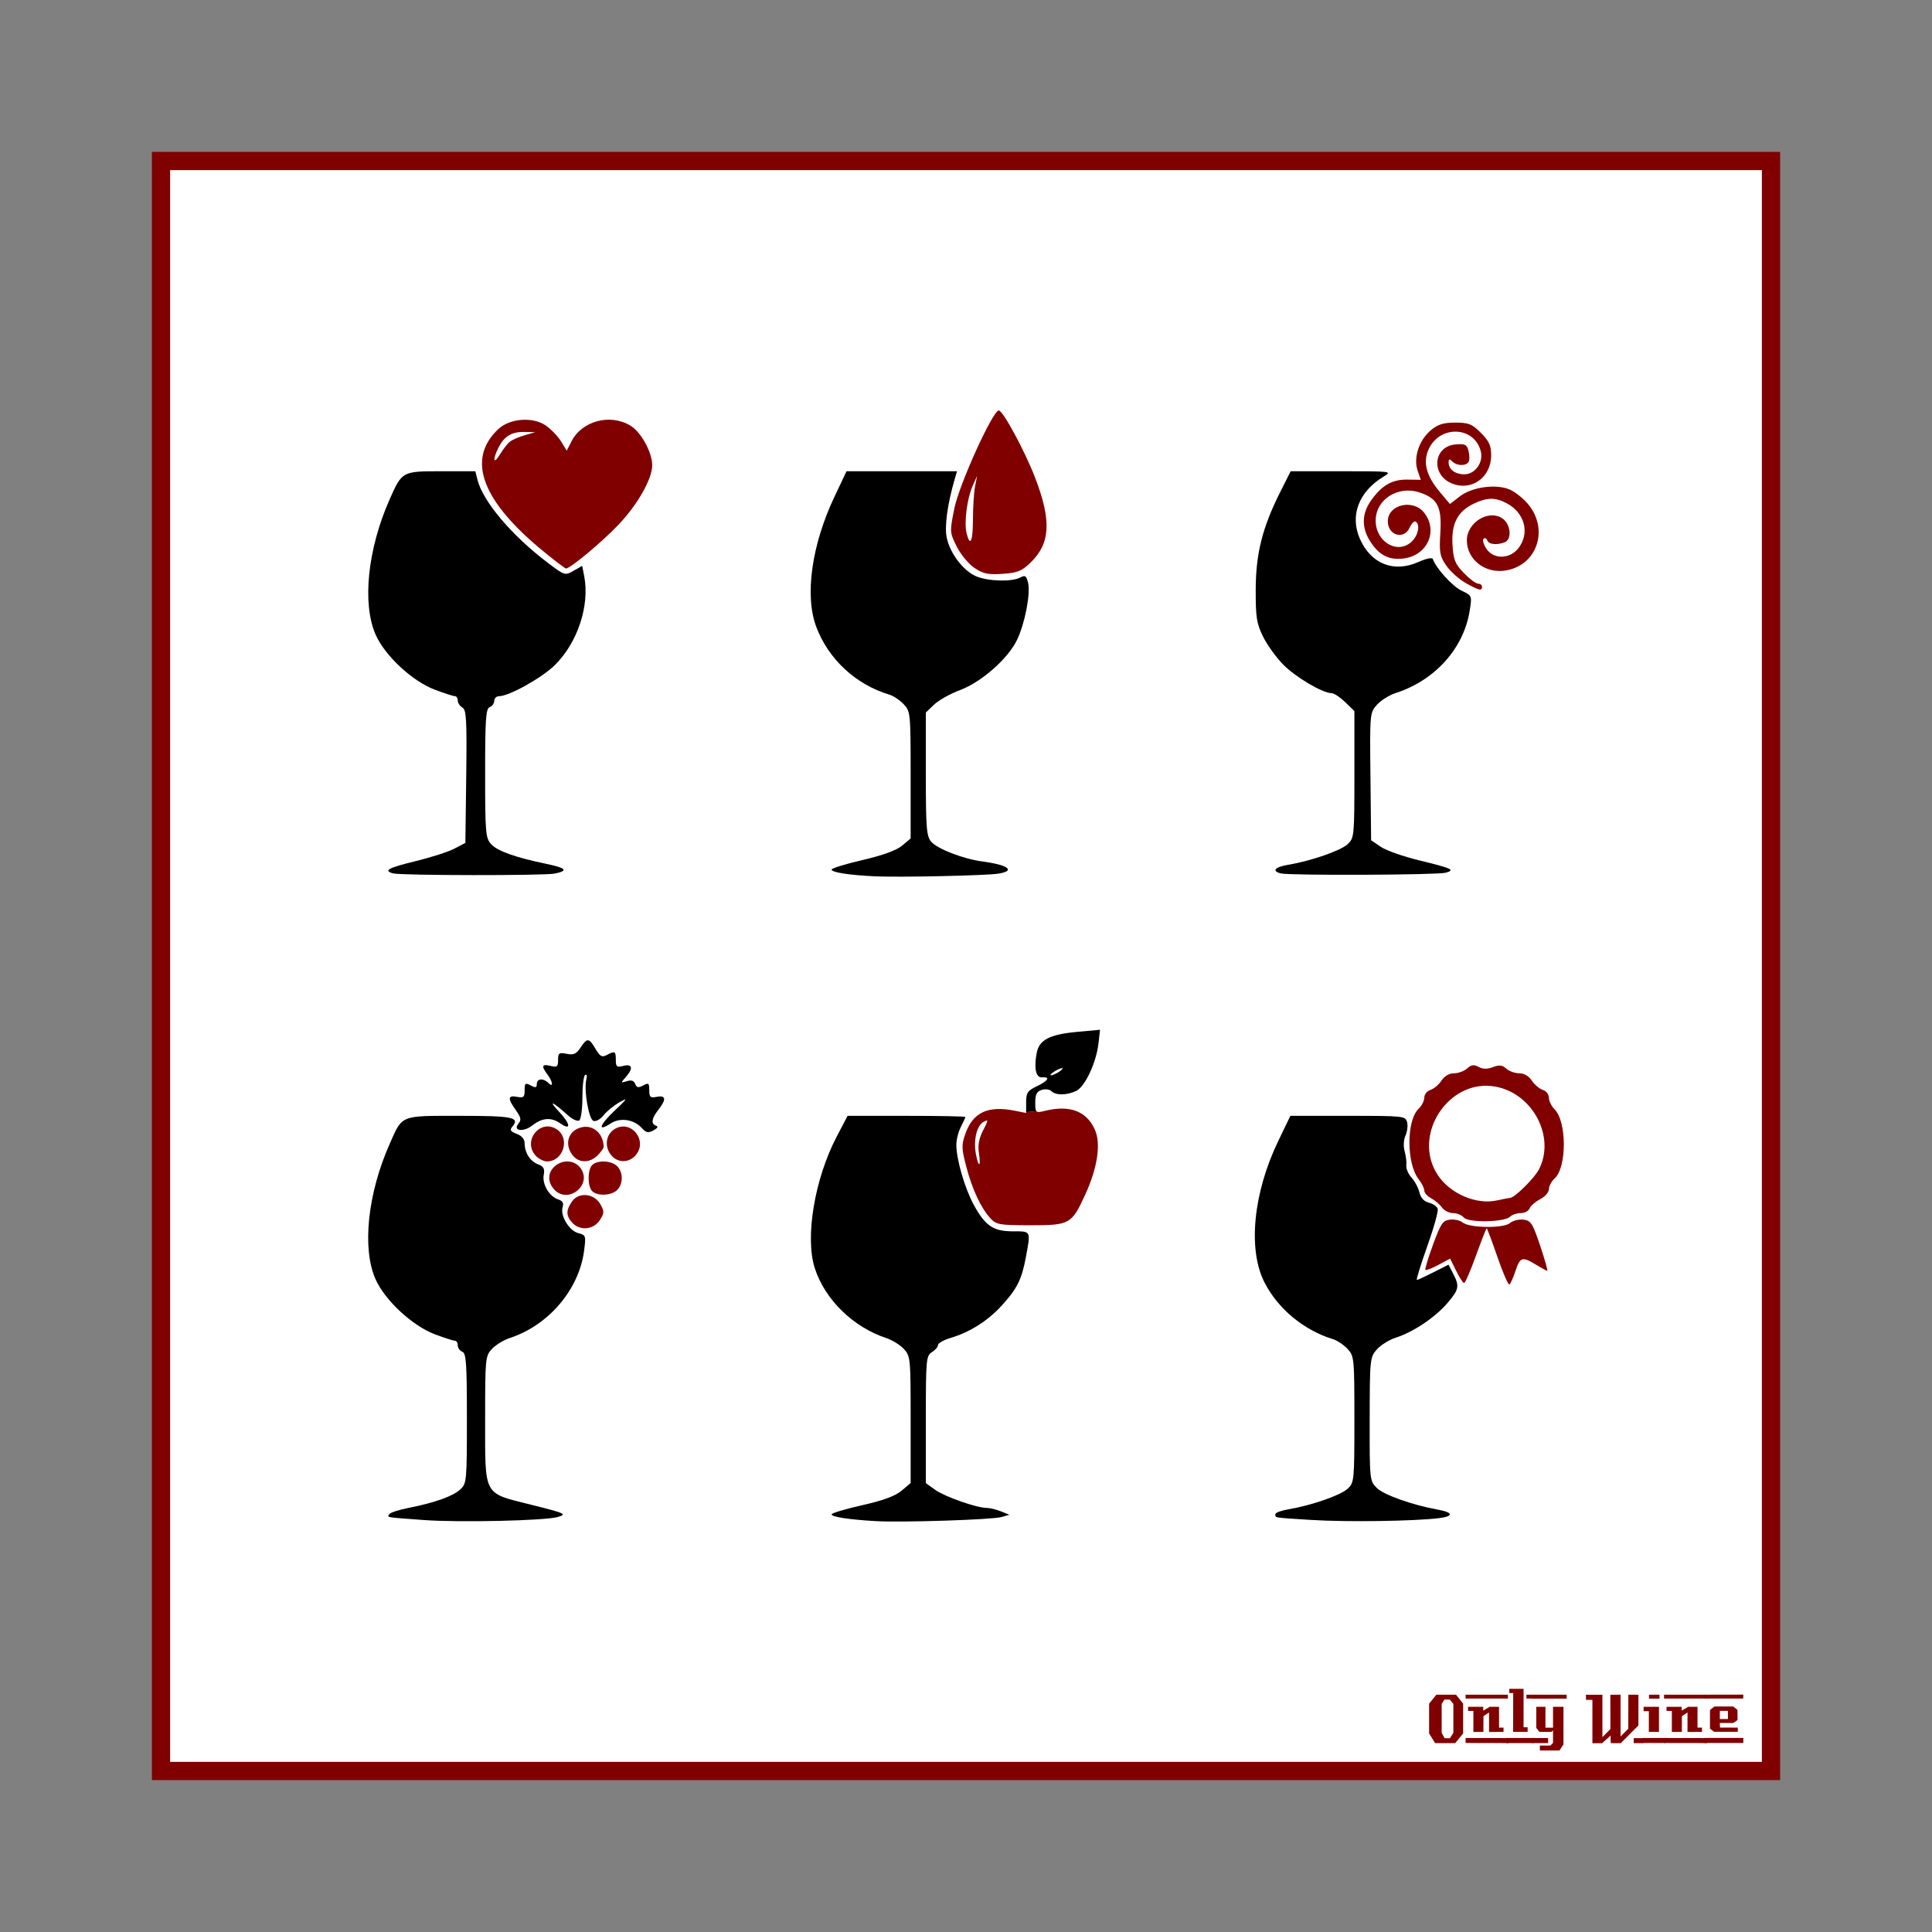 <svg:svg xmlns:ns1="http://sodipodi.sourceforge.net/DTD/sodipodi-0.dtd" xmlns:ns2="http://www.inkscape.org/namespaces/inkscape" xmlns:svg="http://www.w3.org/2000/svg" height="1051.081" id="svg2" version="1.1" viewBox="-82.627 -82.627 1051.081 1051.081" width="1051.081" ns1:docname="OnlyWine-43.svg" ns2:version="0.48+devel r9772">
  <svg:rect x="-82.627" y="-82.627" width="1051.081" height="1051.081" fill="#808080" stroke="none"/>
  <svg:g id="layer1" transform="translate(0,-166.536)" ns1:insensitive="true" ns2:groupmode="layer" ns2:label="Background">
    <svg:rect height="875.894" id="rect3840" style="color:#000000;fill:#ffffff;stroke:#800000;stroke-width:9.933;stroke-linecap:butt;stroke-linejoin:miter;stroke-miterlimit:4;stroke-opacity:1;stroke-dasharray:none;stroke-dashoffset:0;marker:none;visibility:visible;display:inline;overflow:visible;enable-background:accumulate" width="875.901" x="4.963" y="171.502" />
    <svg:g id="g3889" style="fill:#800000">
      <svg:path d="m 713.379,1026.962 -4.32,5.28 -10.92,0 -3.28,-5.28 0,-16.2 3.96,-4.88 10.68,0 3.88,4.88 0,16.2 m -5.32,-0.32 0,-15.72 -1.92,-2.36 -2.96,0 -1.48,2.36 0,15.72 1.6,2.92 2.88,0 1.88,-2.92" id="path3847" style="font-size:40px;font-style:normal;font-variant:normal;font-weight:normal;font-stretch:normal;text-align:start;line-height:125%;letter-spacing:0px;word-spacing:0px;writing-mode:lr-tb;text-anchor:start;fill:#800000;fill-opacity:1;stroke:none;font-family:LambrettistA;-inkscape-font-specification:LambrettistA" ns2:connector-curvature="0" />
      <svg:path d="m 737.71,1008.002 -23,0 0,-2.12 23,0 0,2.12 m -2.36,18.12 c -3.733,0 -6.36,0.013 -7.88,0.04 l 0,-10.6 -3.04,2 -0.04,8.56 -5.44,0.04 c 0,0 0,-3.813 0,-11.44 l -2.88,0 c -0.027,-1.52 -0.027,-2.267 0,-2.24 l 8.24,0 0,2.08 3.52,-2.08 5.08,0 c -2e-5,0 -2e-5,3.773 0,11.32 l 2.44,0 0,2.32 m 2.68,6.08 -23.32,-0.04 0,-2.72 23.32,0.04 c -2e-5,0 -2e-5,0.907 0,2.72" id="path3849" style="font-size:40px;font-style:normal;font-variant:normal;font-weight:normal;font-stretch:normal;text-align:start;line-height:125%;letter-spacing:0px;word-spacing:0px;writing-mode:lr-tb;text-anchor:start;fill:#800000;fill-opacity:1;stroke:none;font-family:LambrettistA;-inkscape-font-specification:LambrettistA" ns2:connector-curvature="0" />
      <svg:path d="m 751.538,1008.002 -3.72,0 c -10e-6,-0.72 -10e-6,-1.12 0,-1.2 -0.027,-0.08 -0.04,-0.387 -0.04,-0.92 l 3.76,0 0,2.12 m -3.08,18.12 -7.88,0 0.04,-21.12 -2.12,0 0,-2.32 7.76,0 0,20.92 2.2,0 0,2.52 m 3.2,6.08 -14.88,0 c 0,0 0,-0.92 0,-2.76 l 14.84,0 c -10e-6,0.747 0.013,1.667 0.04,2.76" id="path3851" style="font-size:40px;font-style:normal;font-variant:normal;font-weight:normal;font-stretch:normal;text-align:start;line-height:125%;letter-spacing:0px;word-spacing:0px;writing-mode:lr-tb;text-anchor:start;fill:#800000;fill-opacity:1;stroke:none;font-family:LambrettistA;-inkscape-font-specification:LambrettistA" ns2:connector-curvature="0" />
      <svg:path d="m 769.717,1008.042 -18.92,0.04 c 0,-1.467 0,-2.2 0,-2.2 l 18.88,0 c 0.027,1.333 0.04,2.053 0.04,2.16 m -1.76,24.88 -2.16,3.32 -10.68,0 0,-2.68 5.72,0 1.44,-1.44 0,-6.84 -0.84,0.84 -6.56,0 -1.72,-2.2 0,-11.44 5,0 0,11.36 4.12,0 0,-11.36 5.68,0 0,20.44 m -8.36,-0.72 -8.8,0 0,-2.76 8.8,0.04 0,2.72" id="path3853" style="font-size:40px;font-style:normal;font-variant:normal;font-weight:normal;font-stretch:normal;text-align:start;line-height:125%;letter-spacing:0px;word-spacing:0px;writing-mode:lr-tb;text-anchor:start;fill:#800000;fill-opacity:1;stroke:none;font-family:LambrettistA;-inkscape-font-specification:LambrettistA" ns2:connector-curvature="0" />
      <svg:path d="m 811.381,1032.242 -5.2,0 0,-2.72 5.2,0 0,2.72 m -2.64,-9.64 -9.64,9.68 c -2,0 -3.8,-0.013 -5.4,-0.04 -0.08,0 -0.107,-1.373 -0.08,-4.12 l -4.76,4.24 c -10e-6,-0.027 -0.013,-0.053 -0.04,-0.08 l -5.12,0 c -10e-6,0 -10e-6,-7.867 0,-23.6 l -3.48,0 -0.04,-2.76 8.96,0 0,23.08 4.36,-4.44 -0.04,-18.64 c 2.187,10e-5 4.04,-0.013 5.56,-0.04 l 0,22.76 4.2,-4.24 0.04,-18.52 c 1.387,0.027 3.213,0.04 5.48,0.04 -3e-5,3.28 -3e-5,8.84 0,16.68" id="path3855" style="font-size:40px;font-style:normal;font-variant:normal;font-weight:normal;font-stretch:normal;text-align:start;line-height:125%;letter-spacing:0px;word-spacing:0px;writing-mode:lr-tb;text-anchor:start;fill:#800000;fill-opacity:1;stroke:none;font-family:LambrettistA;-inkscape-font-specification:LambrettistA" ns2:connector-curvature="0" />
      <svg:path d="m 820.202,1008.042 -5.72,0 0,-2.16 5.72,0 0,2.16 m -0.28,18.08 -5.52,0 c -0.027,-2.16 -0.027,-5.92 0,-11.28 l -2.84,0.04 c -0.027,-1.573 -0.027,-2.373 0,-2.4 l 8.36,0 0,13.64 m 3.6,6.04 -12.64,0 c 0,0 0,-0.907 0,-2.72 l 12.64,0 0,2.72" id="path3857" style="font-size:40px;font-style:normal;font-variant:normal;font-weight:normal;font-stretch:normal;text-align:start;line-height:125%;letter-spacing:0px;word-spacing:0px;writing-mode:lr-tb;text-anchor:start;fill:#800000;fill-opacity:1;stroke:none;font-family:LambrettistA;-inkscape-font-specification:LambrettistA" ns2:connector-curvature="0" />
      <svg:path d="m 845.679,1008.002 -23,0 0,-2.12 23,0 0,2.12 m -2.36,18.12 c -3.733,0 -6.36,0.013 -7.88,0.04 l 0,-10.6 -3.04,2 -0.04,8.56 -5.44,0.04 c 0,0 0,-3.813 0,-11.44 l -2.88,0 c -0.027,-1.52 -0.027,-2.267 0,-2.24 l 8.24,0 0,2.08 3.52,-2.08 5.08,0 c -2e-5,0 -2e-5,3.773 0,11.32 l 2.44,0 0,2.32 m 2.68,6.08 -23.32,-0.04 0,-2.72 23.32,0.04 c -2e-5,0 -2e-5,0.907 0,2.72" id="path3859" style="font-size:40px;font-style:normal;font-variant:normal;font-weight:normal;font-stretch:normal;text-align:start;line-height:125%;letter-spacing:0px;word-spacing:0px;writing-mode:lr-tb;text-anchor:start;fill:#800000;fill-opacity:1;stroke:none;font-family:LambrettistA;-inkscape-font-specification:LambrettistA" ns2:connector-curvature="0" />
      <svg:path d="m 865.787,1005.842 -0.04,2.16 -21.48,0 c 0,10e-5 0,-0.707 0,-2.12 l 21.52,-0.04 m -3,20.24 -12.84,0 -2.28,-1.68 0,-10.2 2.4,-1.88 10.24,0 2.32,1.84 0.04,5.52 -2.32,1.6 -7.32,0 c -10e-6,0.64 0.013,1.067 0.04,1.28 0.053,0.213 0.08,0.613 0.08,1.2 l 9.64,0.04 c 0.053,0.907 0.053,1.667 0,2.28 m 3.04,6.08 -21.24,0 c 0,0 0,-0.92 0,-2.76 l 21.24,0 c -0.053,1.493 -0.053,2.413 0,2.76 m -8.4,-13.04 0,-4.44 -4.4,0 0,4.44 4.4,0" id="path3861" style="font-size:40px;font-style:normal;font-variant:normal;font-weight:normal;font-stretch:normal;text-align:start;line-height:125%;letter-spacing:0px;word-spacing:0px;writing-mode:lr-tb;text-anchor:start;fill:#800000;fill-opacity:1;stroke:none;font-family:LambrettistA;-inkscape-font-specification:LambrettistA" ns2:connector-curvature="0" />
    </svg:g>
  </svg:g>
  <svg:g id="layer2" ns2:groupmode="layer" ns2:label="Draw">
    <svg:g id="g3452" transform="translate(-8.739471e-8,29)">
      <svg:g id="g3435">
        <svg:path d="m 475.632,493.413 0,0.465 -6.201,-1.24 c -14.515,-2.915 -22.744,0.918 -26.818,12.453 -2.202,6.236 -2.161,8 0.465,18.034 3.239,12.378 7.98,22.493 13.177,28.11 3.173,3.43 4.858,3.72 21.858,3.72 21.339,0 22.279,-0.548 29.764,-16.897 6.495,-14.187 8.487,-27.131 5.322,-34.673 -4.365,-10.402 -13.674,-14.05 -27.232,-10.696 -2.825,0.699 -4.118,0.946 -4.754,0.207 l -5.581,0.517 z m -21.651,4.599 c 1.024,-0.27 0.479,1.021 -1.757,5.322 -2.253,4.333 -2.937,7.98 -2.274,12.35 1.177,7.759 -0.214,8.19 -1.654,0.517 -1.411,-7.524 0.468,-15.503 4.134,-17.466 0.692,-0.37 1.209,-0.634 1.55,-0.723 z" id="path3364" style="fill:#800000" ns2:connector-curvature="0" />
        <svg:path d="m 475.632,493.413 5.581,-0.517 c -0.556,-0.646 -0.62,-2.033 -0.62,-4.702 0,-4.448 0.853,-6.028 3.514,-6.873 1.91,-0.606 4.271,-0.328 5.271,0.672 2.343,2.343 8.18,2.319 13.383,-0.052 4.84,-2.205 11.022,-15.339 12.247,-26.043 l 0.827,-7.286 -11.885,1.085 c -15.398,1.363 -21.22,4.318 -22.581,11.575 -1.567,8.355 -0.436,13.497 2.945,13.228 4.678,-0.371 3.332,1.888 -2.894,4.857 -5.014,2.391 -5.787,3.579 -5.787,8.681 l 0,5.374 z m 19.842,-23.77 c 0,0.455 -1.488,1.662 -3.307,2.635 -1.819,0.973 -3.307,1.385 -3.307,0.93 0,-0.455 1.488,-1.61 3.307,-2.584 1.819,-0.973 3.307,-1.437 3.307,-0.982 z" id="path3328" style="fill:#000000" ns2:connector-curvature="0" />
        <svg:path d="m 706.198,551.907 c -3.913,0.469 -4.984,2.107 -9.198,13.59 -2.634,7.177 -4.514,13.365 -4.134,13.745 0.38,0.38 3.571,-0.856 7.079,-2.739 l 6.356,-3.41 3.255,6.614 c 1.771,3.647 3.722,6.666 4.341,6.666 0.619,0 3.508,-6.697 6.459,-14.882 2.951,-8.185 5.597,-14.882 5.839,-14.882 0.242,0 2.872,6.997 5.839,15.605 2.967,8.608 5.9,15.363 6.511,14.985 0.611,-0.378 2.091,-3.706 3.307,-7.389 2.516,-7.623 3.678,-7.953 11.213,-3.359 2.978,1.815 5.727,3.307 6.097,3.307 0.37,0 -1.36,-6.139 -3.875,-13.642 -4.128,-12.314 -5.036,-13.725 -9.146,-14.21 -2.504,-0.296 -5.775,0.542 -7.286,1.86 -3.385,2.952 -22.067,2.733 -25.733,-0.31 -1.363,-1.131 -4.478,-1.843 -6.924,-1.55 z" id="path3340" style="fill:#800000" ns2:connector-curvature="0" />
        <svg:path d="m 246.255,520.284 c -2.666,-0.12 -5.313,0.507 -6.718,1.912 -2.563,2.563 -2.563,11.647 0,14.21 2.809,2.809 10.515,2.455 13.59,-0.62 3.332,-3.332 3.332,-9.638 0,-12.97 -1.538,-1.538 -4.207,-2.412 -6.873,-2.532 z" id="path3338" style="fill:#800000" ns2:connector-curvature="0" />
        <svg:path d="m 236.851,501.423 c -1.634,-0.147 -3.376,0.137 -5.116,0.93 -5.402,2.461 -6.886,8.441 -3.41,13.745 3.311,5.053 9.56,5.426 14.158,0.827 1.819,-1.819 3.32,-3.865 3.307,-4.547 -0.112,-6.173 -4.038,-10.513 -8.939,-10.955 z" id="path3336" style="fill:#800000" ns2:connector-curvature="0" />
        <svg:path d="m 236.437,538.576 c -2.971,-0.309 -6.012,0.78 -7.854,3.41 -3.36,4.797 -3.329,7.782 0.103,11.575 4.105,4.536 11.532,3.9 14.934,-1.292 2.538,-3.873 2.593,-4.779 0.413,-8.681 -1.674,-2.996 -4.625,-4.703 -7.596,-5.012 z" id="path3381" style="fill:#800000" ns2:connector-curvature="0" />
        <svg:path d="m 226.826,520.284 c -2.653,-0.241 -5.495,0.646 -7.751,2.687 -3.786,3.426 -3.864,8.463 -0.207,12.505 7.331,8.101 20.607,-2.082 14.623,-11.213 -1.565,-2.388 -4.013,-3.738 -6.666,-3.979 z" id="path3379" style="fill:#800000" ns2:connector-curvature="0" />
        <svg:path d="m 167.402,495.429 c -32.662,0 -30.982,-0.672 -38.135,15.502 -11.921,26.955 -15.001,56.746 -7.596,73.376 5.142,11.549 20.123,25.429 32.399,30.022 5.068,1.896 9.924,3.462 10.8,3.462 0.875,0 1.55,1.139 1.55,2.532 0,1.393 1.116,2.939 2.48,3.462 2.098,0.805 2.48,6.413 2.48,36.275 0,34.047 -0.123,35.393 -3.565,38.6 -3.952,3.682 -13.803,7.231 -28.214,10.076 -5.213,1.029 -9.914,2.562 -10.438,3.41 -1.145,1.852 -2.346,1.645 19.067,3.204 19.193,1.397 65.589,0.336 72.497,-1.654 5.336,-1.537 4.429,-1.983 -14.52,-6.718 -26.111,-6.524 -24.906,-4.211 -24.906,-46.247 0,-33.52 0.108,-34.637 3.72,-38.496 2.046,-2.186 6.443,-4.874 9.715,-5.942 21.111,-6.895 37.654,-26.345 40.408,-47.488 1.056,-8.108 0.958,-8.528 -3.152,-9.56 -4.948,-1.242 -9.984,-9.566 -8.526,-14.158 0.693,-2.184 -0.012,-3.418 -2.429,-4.186 -4.837,-1.535 -8.818,-8.34 -7.854,-13.383 0.636,-3.325 -0.055,-4.546 -3.049,-5.684 -4.328,-1.645 -7.338,-6.351 -7.338,-11.471 0,-2.204 -1.538,-4.07 -4.289,-5.116 -3.513,-1.336 -3.934,-2.092 -2.325,-4.031 4.147,-4.996 -0.013,-5.787 -28.782,-5.787 z" id="path3334" style="fill:#000000" ns2:connector-curvature="0" />
        <svg:path d="m 718.548,467.939 c -0.954,0.127 -1.881,0.696 -2.997,1.705 -1.587,1.437 -4.754,2.635 -7.079,2.635 -2.649,0 -5.227,1.467 -6.873,3.979 -1.445,2.205 -4.151,4.479 -5.994,5.064 -1.843,0.585 -3.359,2.463 -3.359,4.186 0,1.722 -1.39,4.47 -3.1,6.097 -6.677,6.353 -6.634,29.802 0.052,38.341 1.698,2.169 3.049,4.94 3.049,6.149 0,1.21 1.674,3.1 3.72,4.186 2.046,1.086 4.702,3.338 5.891,5.012 1.188,1.675 3.883,3.049 5.994,3.049 2.111,0 4.742,1.055 5.839,2.377 2.451,2.953 22.173,2.63 25.216,-0.413 1.094,-1.094 3.719,-1.964 5.839,-1.964 2.12,0 4.269,-1.186 4.806,-2.584 0.536,-1.398 3.118,-3.607 5.736,-4.961 2.618,-1.354 4.754,-3.823 4.754,-5.477 0,-1.655 1.423,-4.326 3.152,-5.891 6.641,-6.01 6.603,-30.86 -0.052,-37.515 -1.706,-1.706 -3.1,-4.547 -3.1,-6.304 0,-1.758 -1.464,-3.704 -3.307,-4.289 -1.843,-0.585 -4.55,-2.859 -5.994,-5.064 -1.646,-2.512 -4.224,-3.979 -6.873,-3.979 -2.325,0 -5.492,-1.142 -7.028,-2.532 -2.172,-1.965 -3.755,-2.149 -7.234,-0.827 -3.115,1.184 -5.479,1.14 -7.803,-0.103 -1.29,-0.69 -2.301,-1.005 -3.255,-0.878 z" id="path3350" style="fill:#800000" ns2:connector-curvature="0" />
        <svg:path d="m 721.855,479.358 c 2.969,-0.432 6.064,-0.391 9.249,0.207 20.277,3.804 32.611,27.41 23.511,45.007 -2.516,4.866 -13.234,15.419 -15.709,15.502 -0.65,0.022 -3.793,0.623 -6.976,1.343 -11.314,2.562 -25.667,-3.573 -32.399,-13.848 -12.496,-19.072 1.54,-45.187 22.323,-48.211 z" id="path3332" style="fill:#ffffff" ns2:connector-curvature="0" />
        <svg:path d="m 378.487,495.429 -5.839,11.161 c -12.096,23.019 -17.439,54.988 -11.988,71.774 5.545,17.075 20.834,32.015 38.91,37.98 3.183,1.05 7.462,3.705 9.508,5.891 3.612,3.859 3.72,4.955 3.72,38.445 l 0,34.518 -4.961,4.186 c -3.462,2.913 -10.04,5.322 -21.496,7.906 -9.079,2.047 -16.535,4.29 -16.535,4.961 0,1.387 9.426,2.821 23.976,3.669 14.179,0.827 63.376,-0.758 68.467,-2.222 l 4.289,-1.24 -4.651,-1.86 c -2.56,-1.024 -6.021,-1.86 -7.699,-1.86 -5.424,0 -22.749,-6.074 -28.007,-9.818 l -5.116,-3.669 0,-34.569 c 0,-32.807 0.171,-34.73 3.307,-36.688 1.819,-1.136 3.307,-2.874 3.307,-3.875 0,-1.001 3.162,-2.773 7.028,-3.927 10.229,-3.053 19.905,-9.137 27.438,-17.311 8.491,-9.212 11.104,-14.458 13.332,-26.508 2.696,-14.584 2.959,-14.107 -7.028,-14.107 -10.724,0 -15.079,-2.963 -21.341,-14.468 -4.89,-8.985 -9.473,-24.825 -9.456,-32.606 0.005,-2.765 1.122,-7.161 2.48,-9.766 1.359,-2.605 2.429,-5.023 2.429,-5.374 0,-0.351 -14.416,-0.62 -32.037,-0.62 l -32.037,0 z" id="path3345" style="fill:#000000" ns2:connector-curvature="0" />
        <svg:path d="m 257.727,501.319 c -0.916,-0.148 -1.87,-0.135 -2.842,0.052 -1.111,0.213 -2.24,0.662 -3.359,1.395 -4.776,3.129 -5.426,9.906 -1.343,14.417 3.545,3.918 9.252,3.839 12.867,-0.155 5.54,-6.122 1.087,-14.669 -5.322,-15.709 z" id="path3369" style="fill:#800000" ns2:connector-curvature="0" />
        <svg:path d="m 213.65,501.371 c -6.198,1.322 -10.336,9.66 -4.909,15.657 1.573,1.738 4.367,3.204 6.201,3.204 8.947,0 12.777,-12.581 5.322,-17.466 -2.238,-1.467 -4.548,-1.836 -6.614,-1.395 z" id="path3374" style="fill:#800000" ns2:connector-curvature="0" />
        <svg:path d="m 237.316,454.349 c -1.168,-0.097 -2.34,1.241 -4.134,3.979 -2.262,3.452 -3.726,4.112 -7.493,3.359 -4.163,-0.833 -4.702,-0.447 -4.702,3.359 0,3.731 -0.523,4.11 -4.134,3.204 -4.687,-1.176 -5.112,0.113 -1.602,4.754 2.924,3.866 3.287,7.37 0.465,4.547 -2.781,-2.781 -6.304,-2.458 -6.304,0.568 0,2.026 -0.668,2.188 -3.307,0.775 -2.921,-1.563 -3.307,-1.289 -3.307,2.584 0,3.785 -0.565,4.299 -4.134,3.617 -5.041,-0.964 -5.21,0.861 -0.672,7.234 2.765,3.883 3.091,5.315 1.499,7.234 -3.424,4.126 2.65,4.913 7.648,0.982 5.17,-4.067 10.122,-4.455 14.934,-1.085 6.159,4.314 5.784,0.464 -0.62,-6.356 -6.238,-6.644 -3.502,-5.536 4.806,1.964 2.427,2.191 5.217,3.501 6.201,2.894 1.001,-0.619 1.757,-6.08 1.757,-12.453 0,-6.259 0.674,-11.84 1.499,-12.35 0.825,-0.51 1.147,0.56 0.672,2.377 -1.47,5.622 1.239,21.641 3.824,22.633 1.336,0.513 3.731,-0.8 5.477,-2.997 1.708,-2.149 5.579,-5.34 8.629,-7.079 4.812,-2.743 4.487,-2.121 -2.584,4.547 -8.362,7.886 -9.524,11.793 -2.015,6.873 5.028,-3.294 12.545,-2.163 16.794,2.532 2.347,2.594 3.477,2.833 6.356,1.292 2.209,-1.182 2.746,-2.099 1.447,-2.532 -2.921,-0.974 -2.507,-3.89 1.24,-8.681 4.428,-5.661 4.156,-7.98 -0.827,-7.028 -3.569,0.682 -4.134,0.168 -4.134,-3.617 0,-3.883 -0.357,-4.163 -3.307,-2.584 -2.632,1.409 -3.552,1.228 -4.341,-0.827 -0.684,-1.784 -2.079,-2.25 -4.496,-1.499 -3.393,1.055 -3.457,0.952 -0.672,-2.17 4.229,-4.74 3.695,-7.388 -1.24,-6.149 -3.618,0.908 -4.134,0.52 -4.134,-3.255 0,-4.791 -0.478,-5.034 -4.961,-2.635 -2.56,1.37 -3.624,0.792 -6.046,-3.307 -1.792,-3.034 -2.914,-4.606 -4.082,-4.702 z" id="path3330" style="fill:#000000" ns2:connector-curvature="0" />
        <svg:path d="m 619.387,495.429 -6.459,13.383 c -13.752,28.437 -16.792,59.238 -7.648,77.2 7.331,14.4 21.348,26.03 37.36,30.952 2.274,0.699 5.808,3.077 7.854,5.271 3.611,3.872 3.72,5.003 3.72,38.341 0,33.503 -0.092,34.422 -3.72,37.773 -3.834,3.54 -19.863,9.098 -32.244,11.161 -3.865,0.644 -7.028,1.806 -7.028,2.635 0,2.031 -1.462,1.816 19.842,3.152 18.953,1.189 55.678,0.663 69.087,-0.982 8.301,-1.018 7.938,-3.126 -0.827,-4.702 -13.584,-2.443 -29.192,-8.006 -32.916,-11.73 -3.88,-3.88 -3.927,-4.31 -3.875,-37.463 0.051,-32.663 0.161,-33.66 3.875,-37.876 2.099,-2.382 6.727,-5.275 10.283,-6.407 9.413,-2.997 21.421,-11.012 28.007,-18.706 6.466,-7.554 6.832,-9.207 3.255,-16.122 l -2.532,-4.909 -8.164,4.134 c -4.492,2.276 -8.573,4.186 -9.043,4.186 -0.47,0 2.051,-8.253 5.632,-18.292 3.581,-10.039 6.163,-19.267 5.684,-20.514 -0.479,-1.247 -2.663,-2.705 -4.857,-3.255 -2.577,-0.647 -4.373,-2.608 -5.064,-5.529 -0.588,-2.487 -2.517,-6.106 -4.289,-8.061 -1.772,-1.955 -3.059,-4.931 -2.842,-6.614 0.217,-1.683 -0.215,-5.183 -0.93,-7.751 -0.758,-2.723 -0.557,-6.283 0.465,-8.526 0.964,-2.115 1.378,-5.375 0.878,-7.286 -0.882,-3.375 -1.799,-3.462 -32.192,-3.462 l -31.314,0 z" id="path3352" style="fill:#000000" ns2:connector-curvature="0" />
      </svg:g>
      <svg:g id="g3427" transform="translate(0,-58)">
        <svg:path d="m 377.918,202.752 -6.459,13.642 c -12.519,26.293 -16.431,54.062 -9.973,71.102 6.673,17.609 21.48,31.297 39.737,36.791 2.274,0.684 5.808,3.077 7.854,5.271 3.612,3.873 3.72,4.96 3.72,38.445 l 0,34.518 -4.599,3.875 c -3.026,2.546 -10.469,5.291 -21.496,7.854 -9.277,2.156 -16.897,4.49 -16.897,5.219 0,1.531 9.742,3.031 23.976,3.669 13.284,0.596 59.816,-0.414 66.555,-1.447 9.885,-1.515 5.685,-4.771 -8.629,-6.666 -10.296,-1.363 -24.567,-6.898 -27.748,-10.748 -2.545,-3.08 -2.894,-7.517 -2.894,-36.895 l 0,-33.381 4.547,-4.341 c 2.501,-2.381 8.829,-5.908 14.055,-7.854 11.548,-4.3 26.038,-17.029 30.952,-27.18 4.349,-8.984 7.524,-25.424 6.046,-31.314 -0.941,-3.747 -1.565,-4.169 -4.237,-2.739 -4.517,2.417 -17.41,2.08 -23.873,-0.62 -6.971,-2.913 -14.125,-12.164 -16.07,-20.824 -1.386,-6.17 0.273,-18.356 4.444,-32.657 l 1.085,-3.72 -30.022,0 -30.074,0 z" id="path3326" style="fill:#000000" ns2:connector-curvature="0" />
        <svg:path d="m 157.429,202.752 c -21.351,0 -21.291,-0.033 -28.162,15.502 -11.912,26.935 -14.949,56.533 -7.544,73.376 5.073,11.537 20.02,25.41 32.347,30.022 5.068,1.896 9.924,3.462 10.8,3.462 0.875,0 1.55,1.058 1.55,2.377 0,1.319 1.15,3.05 2.532,3.824 2.151,1.204 2.449,6.589 2.067,37.515 l -0.465,36.12 -6.046,3.152 c -3.33,1.727 -12.776,4.77 -21.031,6.769 -14.872,3.602 -17.784,5.205 -12.195,6.666 4.494,1.174 82.034,1.265 87.844,0.103 7.62,-1.524 6.383,-3.034 -4.444,-5.271 -16.753,-3.46 -26.6,-6.971 -30.022,-10.645 -3.1,-3.327 -3.359,-5.8 -3.359,-38.6 0,-29.641 0.383,-35.212 2.48,-36.016 1.364,-0.523 2.48,-2.069 2.48,-3.462 0,-1.393 1.225,-2.532 2.687,-2.532 5.375,0 23.176,-9.921 30.229,-16.845 12.331,-12.107 19.062,-32.267 16.07,-48.211 l -1.137,-5.839 -4.702,2.687 c -4.674,2.683 -4.834,2.623 -14.417,-4.651 -19.356,-14.691 -34.984,-33.205 -37.876,-44.956 l -1.137,-4.547 -18.551,0 z" id="path3324" style="fill:#000000" ns2:connector-curvature="0" />
        <svg:path d="m 201.248,174.797 c -4.815,0.335 -9.567,2.023 -12.712,4.961 -17.724,16.557 -9.046,39.447 25.527,67.433 5.731,4.64 10.767,8.474 11.213,8.474 2.326,0 19.364,-14.187 28.42,-23.666 10.55,-11.043 18.535,-25.112 18.499,-32.554 -0.034,-7.047 -6.025,-17.955 -11.833,-21.496 -10.947,-6.674 -26.287,-2.649 -31.986,8.371 l -2.687,5.219 -2.997,-4.909 c -1.649,-2.712 -5.383,-6.627 -8.268,-8.681 -3.479,-2.477 -8.362,-3.487 -13.177,-3.152 z m 1.86,6.562 5.477,0.155 -5.787,1.654 c -3.183,0.909 -6.829,2.511 -8.113,3.565 -1.284,1.055 -3.706,4.196 -5.374,6.924 -3.647,5.965 -4.05,2.646 -0.517,-4.186 3.08,-5.955 7.174,-8.307 14.313,-8.113 z" id="path3322" style="fill:#800000" ns2:connector-curvature="0" />
        <svg:path d="m 619.542,202.752 -5.632,11.213 c -9.77,19.401 -13.349,33.625 -13.383,53.275 -0.026,15.183 0.502,18.4 4.082,25.63 2.252,4.547 7.199,11.382 11.006,15.192 6.855,6.859 21.315,15.399 26.095,15.399 1.363,0 4.733,2.211 7.493,4.909 l 5.012,4.857 0,34.518 c 0,33.649 -0.091,34.576 -3.72,37.928 -3.834,3.54 -19.863,9.098 -32.244,11.161 -7.271,1.211 -9.18,3.384 -4.134,4.702 4.672,1.221 85.194,0.894 89.705,-0.362 5.439,-1.514 3.666,-2.342 -14.52,-6.769 -8.438,-2.054 -17.74,-5.312 -20.669,-7.286 l -5.322,-3.617 -0.362,-34.673 c -0.376,-34.168 -0.32,-34.691 3.462,-38.962 2.11,-2.382 6.727,-5.309 10.283,-6.459 21.41,-6.922 37.001,-24.276 40.253,-44.852 1.275,-8.068 1.273,-8.139 -4.444,-10.851 -4.972,-2.359 -13.954,-12.253 -15.605,-17.207 -0.313,-0.938 -3.643,-0.261 -7.803,1.602 -13.421,6.009 -25.838,1.107 -31.882,-12.557 -5.566,-12.584 -0.682,-25.606 12.66,-33.743 5.029,-3.066 5.031,-3.042 -22.633,-3.049 l -27.697,0 z" id="path3359" style="fill:#000000" ns2:connector-curvature="0" />
        <svg:path d="m 709.091,176.296 c -6.511,0 -9.419,0.901 -13.383,4.237 -6.388,5.375 -9.478,15.027 -7.079,21.909 l 1.705,4.961 -7.389,-0.103 c -8.367,-0.126 -14.17,3.298 -20.049,11.936 -4.569,6.714 -4.718,14.057 -0.465,21.031 4.922,8.073 10.476,11.025 18.706,9.921 12.896,-1.73 18.772,-15.034 11.006,-24.906 -6.013,-7.644 -19.739,-4.415 -19.739,4.651 0,7.769 8.758,10.325 11.885,3.462 1.023,-2.245 2.479,-3.735 3.255,-3.255 2.51,1.552 1.483,7.25 -1.912,10.645 -7.585,7.585 -19.842,0.65 -19.842,-11.213 0,-11.445 12.091,-19.184 23.873,-15.295 9.776,3.226 12.181,7.822 11.316,21.858 -0.658,10.689 -0.326,12.726 3.152,17.827 2.161,3.169 6.879,7.463 10.49,9.508 7.312,4.141 9.043,4.547 9.043,2.119 0,-0.909 -0.933,-1.654 -2.119,-1.654 -1.186,0 -4.676,-2.614 -7.751,-5.787 -4.791,-4.943 -5.677,-7.132 -6.201,-15.295 -0.736,-11.474 2.743,-18.287 11.575,-22.478 7.186,-3.41 11.554,-3.501 17.724,-0.31 10.005,5.174 12.971,16.384 6.511,24.596 -4.717,5.997 -13.54,6.119 -17.414,0.207 -1.508,-2.302 -2.201,-4.72 -1.499,-5.374 0.702,-0.654 1.609,-0.258 2.015,0.878 0.79,2.211 5.183,2.673 9.456,1.033 4.17,-1.6 3.303,-10.029 -1.343,-13.073 -7.51,-4.921 -19.222,2.374 -19.222,11.988 0,10.482 9.944,18.24 21.083,16.432 17.425,-2.828 23.866,-22.872 11.781,-36.636 -2.603,-2.965 -6.971,-6.356 -9.715,-7.493 -7.426,-3.076 -20.304,-1.288 -26.87,3.72 l -5.477,4.237 -5.477,-6.511 c -7.485,-8.915 -9.389,-16.357 -5.994,-23.511 6.233,-13.134 24.849,-12.215 28.265,1.395 1.507,6.005 -3.113,12.453 -8.939,12.453 -5.067,0 -8.578,-2.642 -8.578,-6.459 0,-1.929 0.472,-2.06 2.015,-0.517 2.452,2.452 7.385,2.606 8.836,0.258 0.594,-0.961 0.571,-3.616 0,-5.891 -0.906,-3.609 -1.815,-4.062 -7.131,-3.617 -12.029,1.007 -13.493,16.432 -2.015,21.186 10.726,4.443 21.444,-3.215 21.444,-15.295 0,-5.252 -1.077,-7.692 -5.581,-12.195 -4.901,-4.901 -6.71,-5.581 -13.952,-5.581 z" id="path3357" style="fill:#800000" ns2:connector-curvature="0" />
        <svg:path d="m 460.75,169.681 c -3.28,0 -21.577,40.348 -24.183,53.327 -2.547,12.684 -2.542,12.944 1.292,20.669 2.154,4.341 6.451,9.531 9.663,11.678 4.815,3.219 7.421,3.758 15.347,3.204 8.11,-0.567 10.359,-1.466 15.244,-6.201 10.751,-10.42 11.383,-22.826 2.325,-46.299 -5.577,-14.453 -17.453,-36.378 -19.687,-36.378 z m -11.781,35.551 -1.137,5.787 c -0.618,3.183 -1.137,11.182 -1.137,17.776 0,12.139 -1.503,15.506 -3.462,7.699 -1.436,-5.723 0.207,-18.744 3.255,-25.682 l 2.48,-5.581 z" id="path3317" style="fill:#800000" ns2:connector-curvature="0" />
      </svg:g>
    </svg:g>
  </svg:g>
</svg:svg>